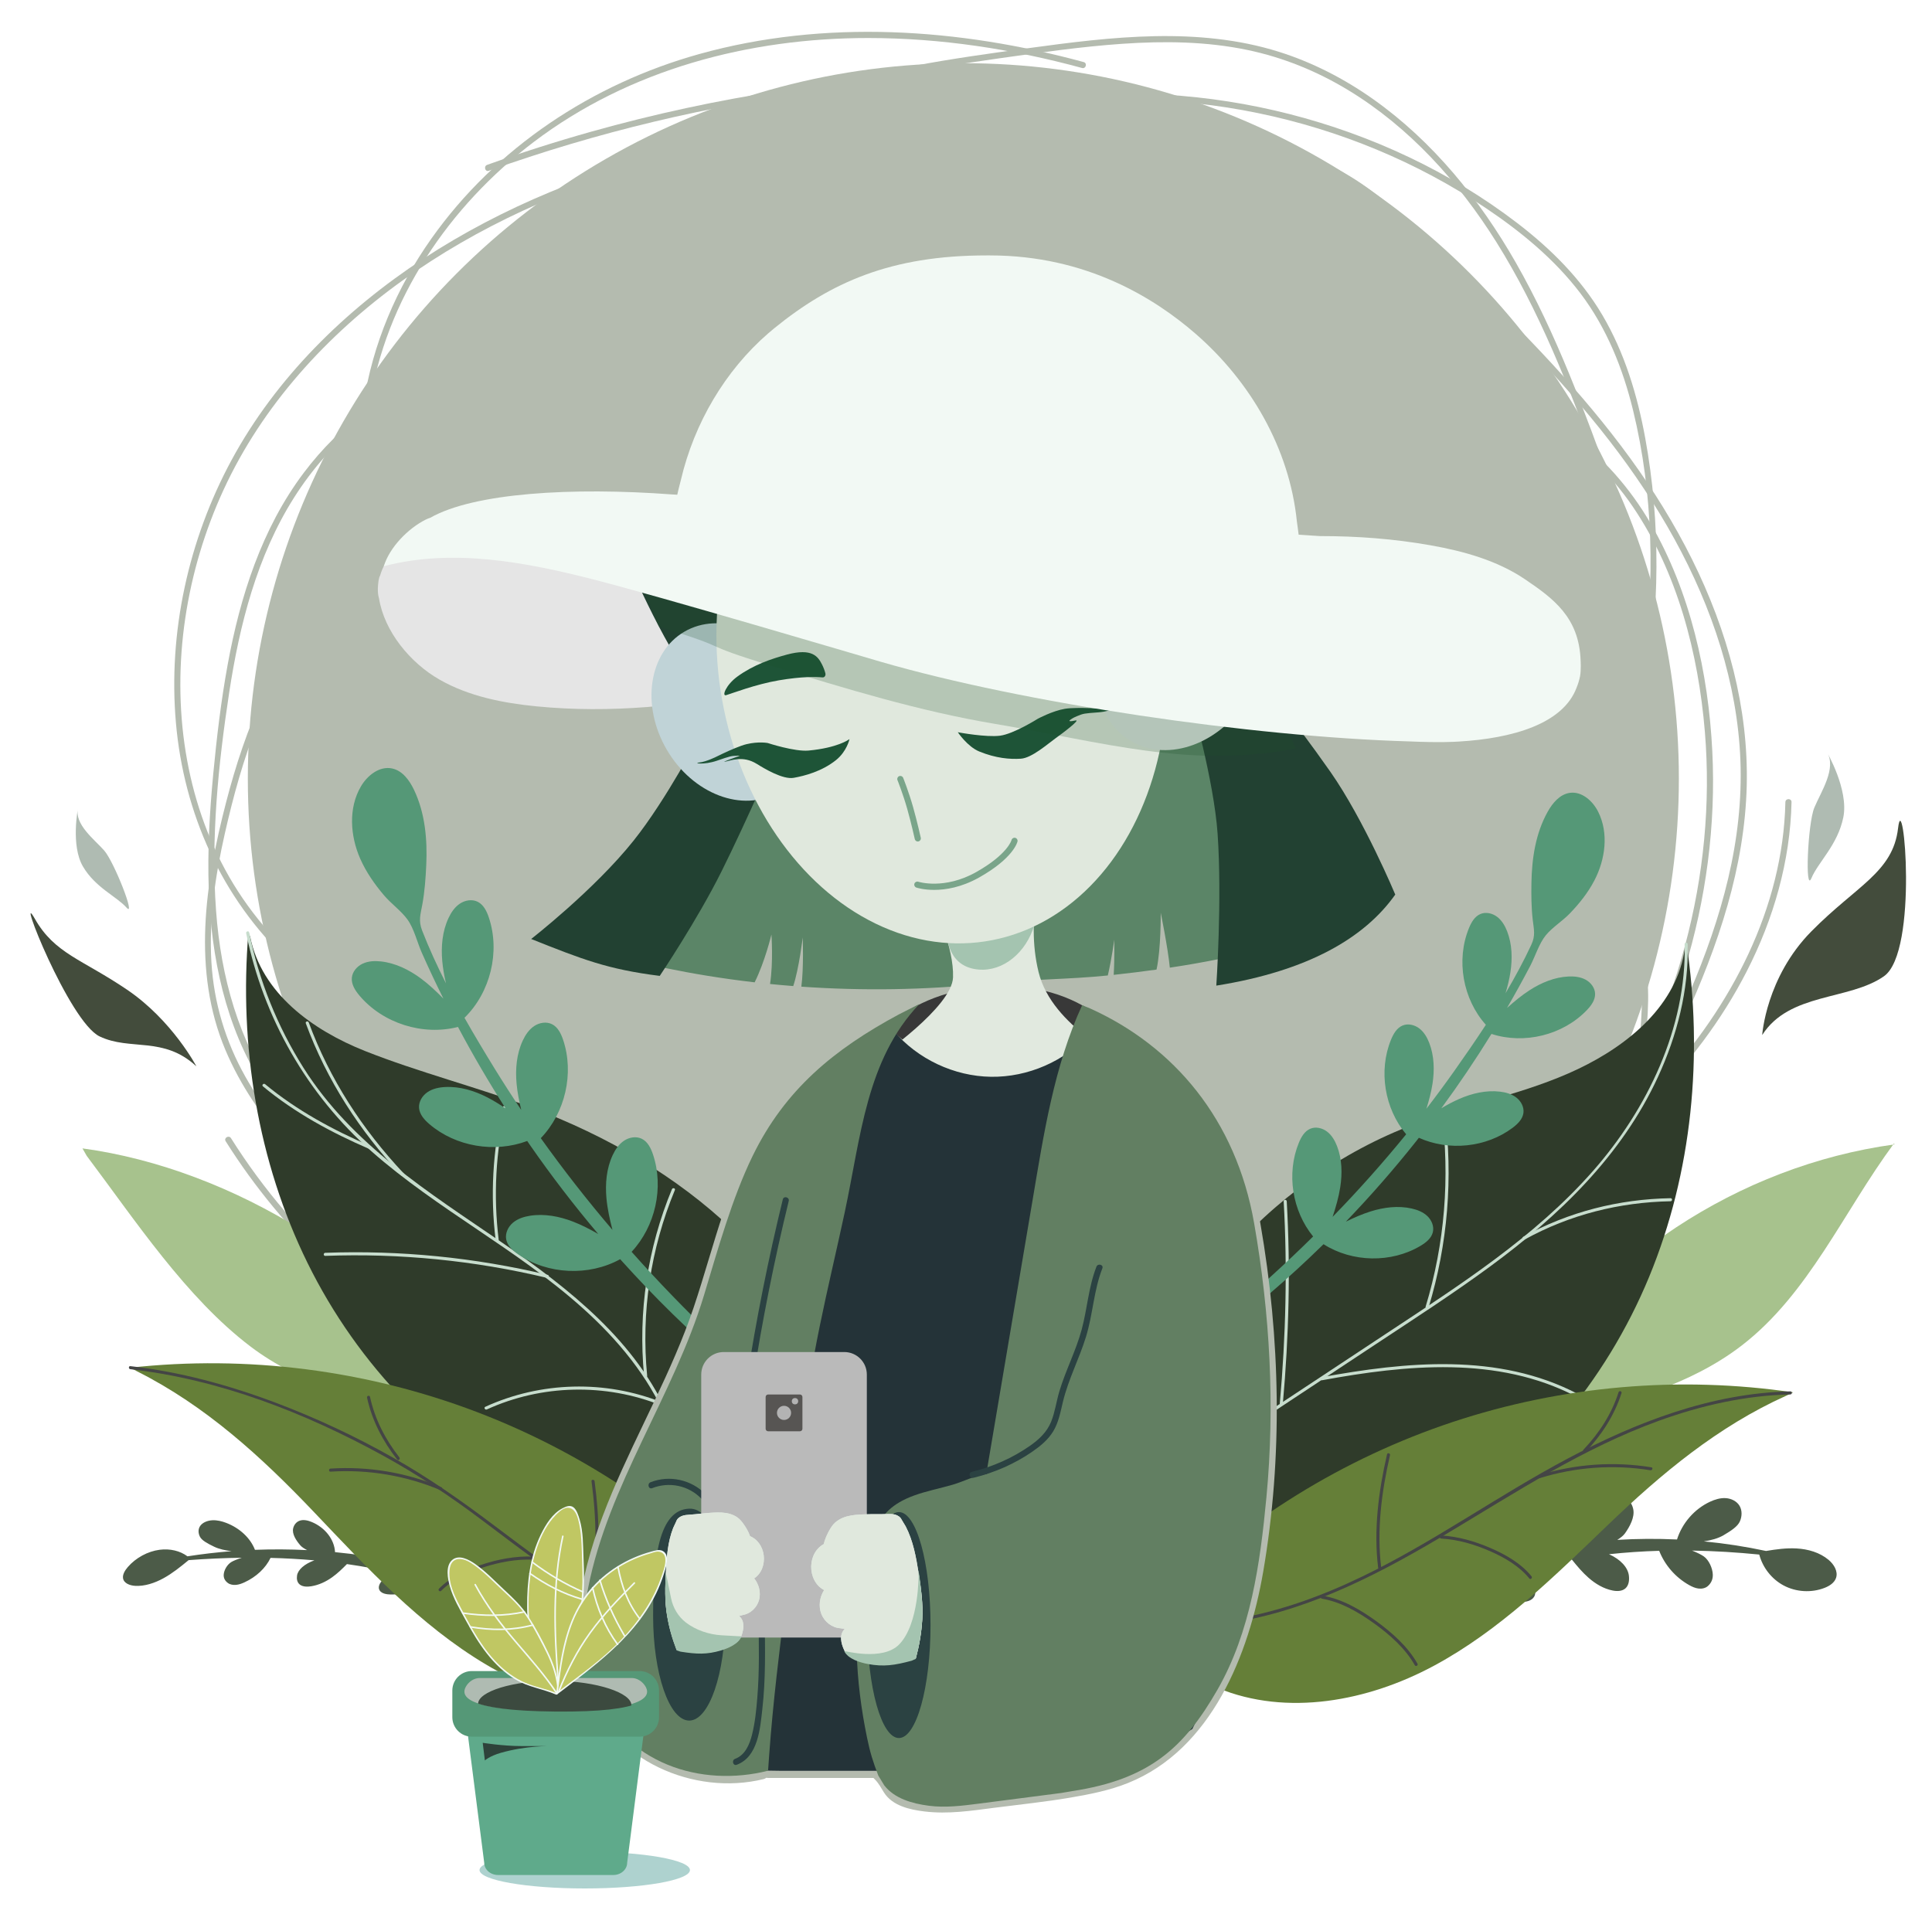 <?xml version="1.0" encoding="iso-8859-1"?>
<!-- Generator: Adobe Illustrator 22.1.0, SVG Export Plug-In . SVG Version: 6.00 Build 0)  -->
<svg version="1.1" id="Layer_1" xmlns="http://www.w3.org/2000/svg" xmlns:xlink="http://www.w3.org/1999/xlink" x="0px" y="0px"
	 viewBox="0 0 6377.26 6296.44" style="enable-background:new 0 0 6377.26 6296.44;" xml:space="preserve">
<g>
	<circle style="fill:#B4BBAF;" cx="3179.88" cy="2570.42" r="2361.84"/>
	<path style="fill:#B4BBAF;" d="M2265.18,488.22c-306.26,74.21-604.17,193.11-868.26,366.3c-257.38,168.79-485.87,392.7-633,665.09
		c-141.8,262.48-209.24,568.27-183.28,866c26,298.82,151,579.09,370.08,786.1c231.64,218.92,534.6,345.44,836.64,433.57
		c38.12,11.133,76.39,21.71,114.81,31.73c12.63,3.31,18-16.24,5.39-19.56c-301.69-79.23-606.8-187.92-854-383.64
		c-118.83-94.06-221.81-207.86-297.39-339.56c-72.6-126.53-119.64-266.62-143-410.43c-47.47-292,1.39-599.08,124.87-867
		c128.21-278.2,341.38-511.43,588.59-689.38c250.52-180.33,537-307.74,833.55-390.85c36.667-10.267,73.493-19.863,110.48-28.79
		c12.67-3.07,7.3-22.63-5.4-19.55L2265.18,488.22z"/>
	<path style="fill:#B4BBAF;" d="M1084.68,1980.07c-179.86,181.57-275.36,425.63-338.46,669c-69.28,267.17-112.78,555.69-1.84,818
		c98.08,231.92,285.66,415.64,478,571.85c200.969,163.023,422.347,299.131,658.53,404.88c235.87,105.66,485.22,181.13,740.43,222.24
		c29.9,4.807,59.863,9.14,89.89,13c12.9,1.69,12.78-18.6,0-20.28c-250-32.75-495.55-98.35-729-193.55
		c-234.851-95.796-456.454-221.302-659.39-373.45C1126.23,3944.321,931.9,3771,810,3554.621
		c-65.69-116.62-104.13-244.42-112.17-378.14c-8.59-142.83,12.88-285.67,44.3-424.67c54.93-243,134.57-492.73,294.63-688.44
		c19.62-24,40.45-46.94,62.26-69c9.19-9.28-5.14-23.63-14.34-14.34V1980.07z"/>
	<path style="fill:#B4BBAF;" d="M1098.15,3615.84c20.92,212.09,86.09,418.24,187.87,605.34c101.7,186.95,239.4,354.8,403.83,490
		c168.26,138.34,363.74,241,574,298.36c217.9,59.43,447.8,71.42,671.11,38.93s440.47-110.36,631.1-231.32
		c24.2-15.333,47.947-31.376,71.24-48.13c10.52-7.53,0.4-25.12-10.24-17.51c-180.83,129.36-388.78,217.46-606.51,261.6
		c-219.58,44.51-448.77,44.26-667.91-2.82c-211.25-45.397-410.43-135.204-584.32-263.46c-170-125.41-314.57-285.3-424.37-465.66
		c-108.71-178.59-183.64-377.8-215.46-584.63c-4.12-26.8-7.42-53.72-10.08-80.7c-1.27-12.87-21.56-13-20.28,0L1098.15,3615.84z"/>
	<path style="fill:#B4BBAF;" d="M1219.66,1338.19c52.64-349.79,263.32-658,542.17-869.48C2078,229,2472.77,125.48,2865.89,125.49
		c238.54,0,476,36.38,705.94,99c12.6,3.43,18-16.12,5.39-19.55C3166.07,93,2722.55,63,2308.61,178.28
		c-352.76,98.27-672.23,309.1-884.74,609.54c-114.57,162-194.18,348.41-223.76,545c-1.93,12.76,17.61,18.27,19.55,5.39
		L1219.66,1338.19z"/>
	<path style="fill:#B4BBAF;" d="M3335.9,364.69c269.44-50.58,548.24-46.67,816.64,8.71c268.15,55.33,525.82,161.46,753.15,314.36
		C5021.84,765.88,5132,856.55,5217,968.68c86.21,113.81,139.88,247.85,173.51,385.79c67,274.85,72.65,568.11,32.76,847.45
		c-39.71,278.13-127.4,549.55-260.22,797.23c-16.52,30.8-33.72,61.213-51.6,91.24c-6.68,11.24,10.84,21.46,17.5,10.23
		c146.8-247.24,248.17-520.72,299.36-803.62c50.71-280.21,53.59-570.46,2.34-850.84c-25.9-141.67-68.27-282.34-142-406.92
		c-70.86-119.77-170.6-218.75-280.5-302.92c-221.51-169.68-481.15-290.57-751.09-359.59c-267.88-68.49-548.75-86-822.8-48.48
		c-34.72,4.753-69.303,10.383-103.75,16.89C3317.699,347.54,3323.119,367.09,3335.9,364.69L3335.9,364.69z"/>
	<path style="fill:#B4BBAF;" d="M4706.4,1313.74c276.64-28.28,532.61,137,683.46,359.23c147.06,216.69,216.34,484.52,237.7,743.14
		c19.53,236.57-4.05,475.93-65.37,705.08c-61.829,231.104-161.318,450.439-294.47,649.19c-133.22,198.53-300.52,375-495.07,514.37
		c-23.86,17.093-48.11,33.62-72.75,49.58c-10.9,7.09-0.75,24.65,10.23,17.51c203.91-132.53,381-303.27,524.64-499.29
		c143.81-196.27,253.74-417.3,325.12-649.85c71.54-233.09,104.29-478.7,92.19-722.38c-12.86-258.83-72.69-526.29-203.54-752
		c-134.56-232.08-366.06-420.1-642.05-437.1c-33.368-1.99-66.842-1.25-100.09,2.21c-12.86,1.31-13,21.6,0,20.28L4706.4,1313.74z"/>
	<path style="fill:#B4BBAF;" d="M5893.31,2648c-7.59,350-179.85,676.56-413.71,929.48c-249.21,269.53-565.14,464.8-881.75,644.89
		c-186.44,106-377.82,207.7-586.6,262c-12.62,3.28-7.27,22.85,5.39,19.55c187.49-48.78,361.7-135.59,530.17-229.52
		c164.9-91.94,328.31-187.59,484.44-293.89c296.4-201.79,568.92-450.42,734.28-773.38c88.76-173.34,143.82-363.83,148.06-559.15
		c0.28-13.05-20-13.05-20.28,0L5893.31,2648z"/>
	<path style="fill:#B4BBAF;" d="M744.9,3767.63c192,304.94,463.16,558.17,779.35,730.84c343.93,187.8,737.62,273.89,1128.64,250.76
		c228.84-13.53,455.05-63.79,667.58-149.81c11.94-4.83,6.72-24.45-5.39-19.55c-375.07,151.8-793,191.65-1190.16,114.3
		c-360.18-70.14-697.77-238.92-973.24-480.92c-150.76-132.44-282.34-286-389.27-455.86C755.47,3746.39,737.92,3756.54,744.9,3767.63
		L744.9,3767.63z"/>
	<path style="fill:#B4BBAF;" d="M5328.69,3054.76c87.75,60.5,94.05,182,90.23,278.66c-4.489,110.663-19.622,220.637-45.19,328.4
		c-50.92,215.5-141.89,421.06-266.15,604.3c-126.25,186.17-287.53,348.81-474.87,473.59c-192,127.86-409.1,216.51-634.93,262.79
		c-226.86,46.5-463.15,50.05-690.81,6.82c-28-5.333-55.873-11.353-83.62-18.06c-12.68-3.05-18.1,16.5-5.39,19.55
		c230.3,55.4,470.46,63.12,704.26,26c234.66-37.29,462.58-120,665.3-244.16c195-119.43,364.28-277.73,499.34-462.06
		c135.289-184.79,235.031-393.129,294.14-614.39c29.287-109.77,47.933-222.105,55.68-335.45c6.61-97.8,11.06-213.27-49.48-296.81
		c-13.288-18.218-29.612-34.012-48.26-46.69c-10.77-7.42-20.92,10.14-10.23,17.51L5328.69,3054.76z"/>
	<path style="fill:#B4BBAF;" d="M1486.19,1230c-197,43.67-363.41,171.46-483.3,330.56C863.88,1745,792.43,1970,751.37,2194.88
		c-21.78,119.23-36.06,239.87-47.52,360.48c-12,126.35-19.3,253.43-14.75,380.37c8.07,225,55.08,452.45,177,644.63
		c102.7,161.81,254.9,298.44,440.95,354.09c23.434,6.956,47.238,12.602,71.3,16.91c12.76,2.31,18.23-17.23,5.39-19.56
		C1191.17,3897,1028,3774,915.4,3617.15C787.2,3438.68,729.15,3224,713.23,3006.87c-17.54-239.12,7.17-483.41,43.21-719.84
		c34.23-224.53,91.9-451.77,214.9-645.4c119.09-187.48,299.65-343.2,520.25-392.1c12.73-2.82,7.34-22.37-5.4-19.55L1486.19,1230z"/>
	<path style="fill:#B4BBAF;" d="M4150.36,531.41c120.62-21.94,235.94,26.22,334.19,93c105.06,71.41,194.95,163.16,286.28,250.74
		c191.25,183.39,380.13,371,542.51,581c158,204.31,290,431.48,366,679.38c37.17,121.39,60.53,247.15,65.49,374.12
		c5.12,131-10.12,261.94-40.11,389.44c-61.09,259.73-178.71,501.81-300.6,737.61c-15.12,29.253-30.313,58.463-45.58,87.63
		c-6,11.56,11.46,21.82,17.51,10.24c125.58-240.44,251.77-484.1,326.37-746.12c36.52-128.29,60-260.75,63.29-394.28
		c3.18-127.85-12.65-255.87-43.48-379.89c-63.27-254.54-187.78-490.8-341.52-702c-159.89-219.62-350.25-414.57-545.15-603
		c-93.86-90.75-186.23-185.35-289.73-265.27c-91.35-70.54-197.9-132.17-315.83-138.2c-28.53-1.46-56.92,0.93-85,6
		c-12.82,2.33-7.39,21.88,5.39,19.55L4150.36,531.41z"/>
	<path style="fill:#B4BBAF;" d="M2240.67,4371.31c-14.05,190.53,104.16,356.11,250.64,465.68
		c165.88,124.09,375.85,182.77,580.32,197.55c445.53,32.22,873.72-147.45,1222.7-413.39c194.59-148.28,368.4-321.7,530-504.91
		c8.61-9.76-5.68-24.15-14.34-14.34c-278.55,315.83-599.93,610.34-991.22,778.41c-200.17,86-417.61,136.11-635.83,137.56
		c-207.44,1.38-424.92-40.78-605-147.47c-175.34-103.89-332.93-283-317-499.09c1-13-19.33-13-20.28,0H2240.67z"/>
	<path style="fill:#B4BBAF;" d="M1767,770.05c372-234.88,793.46-413.14,1234.26-457.59c215-21.68,433.75-9.85,643.08,45.41
		c108.84,28.73,216.75,67.41,314.4,124c100.5,58.22,182.79,138.23,252.49,230.57c79.54,105.38,147.33,220.26,214.49,333.75
		c70.92,119.873,138.383,241.71,202.39,365.51c6,11.6,23.51,1.35,17.51-10.23c-59.293-114.553-121.534-227.503-186.72-338.85
		c-61.42-104.8-124-209.65-193.37-309.46C4202.21,662,4130.2,576.24,4040,510.52c-92-67-198.1-112.58-305.89-147.43
		c-422.45-136.59-880.11-87.36-1293.9,56.14c-240.07,83.26-468.8,197.77-683.49,333.31c-11,7-0.84,24.51,10.24,17.51L1767,770.05z"
		/>
	<path style="fill:#B4BBAF;" d="M2270.6,537.58c193.3-150.67,428.27-231.84,665.4-283.14c120-26,241.48-44.81,363.05-61.95
		c134.64-19,269.55-38.49,405.26-47.88c138.06-9.54,278.08-8,414,20.48c117.67,24.65,229.59,70.3,332.27,132.64
		c201.61,122.39,363.73,302.17,488.3,500.75c142.11,226.55,239.49,477,330.84,727.3c11.333,31.027,22.606,62.083,33.82,93.17
		c4.41,12.18,24,6.93,19.55-5.39c-92.12-254.57-185-511-319.72-746.82C4884.059,658,4729.559,466.58,4532.119,327
		c-95.22-67.25-200.12-121.31-311.46-156.25c-132-41.42-271.44-54.07-409.3-51.31c-140.46,2.81-280,20.92-419,39.87
		c-125.54,17.1-251.12,34.53-375.64,58.14c-240.84,45.66-482.84,115.63-688.38,253.43c-24.67,16.54-48.61,34.1-72,52.36
		c-10.28,8,4.16,22.27,14.34,14.34L2270.6,537.58z"/>
	<path style="fill:#B4BBAF;" d="M4063.07,4355.6c66.66,93.75,174.39,147.6,286.91,162.38c134.44,17.66,269.61-21.13,391.22-75.92
		c215.14-96.94,403.42-250.41,545.92-438.09c79.919-105.344,144.667-221.378,192.35-344.71c4.71-12.18-14.89-17.45-19.56-5.39
		c-81.11,209.62-214,397.73-382.44,546.35c-84.583,74.722-177.934,138.886-278,191.08c-114.93,59.84-241.69,108-372.7,110.53
		s-268.24-46.84-346.2-156.46C4073.07,4334.82,4055.48,4344.94,4063.07,4355.6z"/>
	<path style="fill:#B4BBAF;" d="M1788.2,4342c38.93,48.11,58.6,107.11,77.53,165.14c16.85,51.69,34.87,102.47,60.79,150.42
		c50.26,93,122.25,173.25,205.14,238.37c185.7,145.89,415.09,211.82,646.75,237.78c152.28,17.06,305.73,18.22,458.78,19.23
		c13,0.09,13.07-20.19,0-20.28c-262.27-1.73-531.47-3.27-782.87-87.58c-200.51-67.24-392.05-193.74-500.08-379.54
		c-31.27-53.78-51.75-111.17-71-170.06c-19.48-59.58-40.8-118.51-80.69-167.81c-8.21-10.15-22.48,4.27-14.34,14.33H1788.2z"/>
	<path style="fill:#B4BBAF;" d="M2985.09,327.63c26.47,2.38,37.88-32.08,25.17-51.86c-21.19-33-79.72-18.19-110.66-15.42
		c-105.62,9.467-210.89,22.16-315.81,38.08c-213.055,32.259-423.909,77.679-631.35,136c-116.04,32.593-230.853,69.2-344.44,109.82
		c-12.2,4.36-6.94,24,5.39,19.56C1970,436.51,2340.31,347.64,2716,300.4c53.44-6.72,106.97-12.607,160.59-17.66
		c24.83-2.34,49.76-5.16,74.66-6.45c10.95-0.56,23.64-1.3,33.72,3.86c8.68,4.43,17.73,28.79,0.09,27.2c-13-1.17-12.92,19.11,0,20.28
		L2985.09,327.63z"/>
</g>
<path style="fill:#434C3C;" d="M5816.77,3417c0,0,12.44-190.07,161.87-341.79s269.73-195.24,286.62-341s68.7,408.28-46.69,488.82
	S5906.75,3276.05,5816.77,3417L5816.77,3417z"/>
<path style="fill:#434C3C;" d="M648.28,3520.37c0,0-79.59-151.78-228.54-252.84s-239.09-118.88-304.61-234.19
	s112.53,339.78,213.69,388.23S539.82,3419.46,648.28,3520.37z"/>
<path style="fill:#AFBBB2;" d="M257.5,2668c0,0-24.61,123.07,16.41,192.8s110.76,98.46,143.58,135.38s-41-151.78-73.84-188.7
	S245.19,2721.34,257.5,2668L257.5,2668z"/>
<path style="fill:#AFBBB2;" d="M6030.14,2482.61c0,0,72.85,124.46,54.41,215.59s-83.43,148.44-105.25,200.85
	s-12.3-180.25,9.52-232.66S6063.49,2535.93,6030.14,2482.61L6030.14,2482.61z"/>
<path style="fill:#4C5B48;" d="M6036.18,5149.82c-29.27-24.7-68.1-35.82-106.34-37.9c-33.61-1.83-67.15,2.79-100.41,8.35
	c-67.766-14.509-136.313-25.09-205.3-31.69c23.75-3.56,46.77-9.52,65.33-20.44c26.48-15.58,46.52-29.3,53.69-45.66
	s7.92-36.25-1.32-51.54s-27.47-24-45.44-25.12s-35.77,4.4-52.08,12c-51.41,24-91.7,70.44-108.74,124.49
	c-65.683-3.08-131.484-2.64-197.12,1.32c10.57-6.57,19.85-13.7,25.53-21.74c15.66-22.2,32.56-52.9,27.15-79.53
	c-2.91-14.3-10.82-28.59-24.17-34.47c-14.64-6.45-31.76-1.33-46,6c-51.27,26.22-85.63,81.87-87.94,139.18
	c-78.194,9.24-155.714,23.496-232.08,42.68c19.9-17.78,46.46-46.53,50.2-95.43c1.2-15.7,4.85-34.14-7.3-44.18
	c-12.72-10.51-32-4.56-46.19,3.9c-54,32.26-86.29,96.81-81.87,159.28c-78.656,23.858-155.558,53.155-230.15,87.68l-8.82,78.49
	c67.8-37.907,138.482-70.411,211.39-97.21c33.32,38.2,83.71,61.55,134.53,60.52c15.47-0.31,32.92-4,41-17.18
	c9.45-15.48,1-35.9-10.84-49.6c-12.797-14.62-29.187-25.65-47.55-32c60.147-17.139,121.159-31.082,182.78-41.77
	c17.33,21.42,35,42.67,55.75,60.78c22.75,19.87,49.6,36,79.24,41.81c14.62,2.89,31.39,2.67,42.44-7.33
	c11.25-10.18,13-27.27,11.11-42.33c-3.25-26-26.77-53-65.58-70.16c55.06-5.96,110.273-9.724,165.64-11.29
	c18.995,47.769,53.746,87.611,98.49,112.92c9.7,5.44,20,10.22,31.05,11.64s23-0.92,31.28-8.29c11.49-10.18,16.83-23.24,16.12-38.57
	c-0.94-20.67-12.78-47.12-29.59-59.18c-7.44-5.35-23.13-13.16-38.77-19.25c74,1.21,148,5.79,221.77,13.1
	c11.25,42.77,40.69,80.55,79.62,101.61c41.32,22.35,92.55,25.46,136.26,8.27c16-6.28,32-16.45,37.57-32.68
	C6067.831,5187.709,6053.581,5164.509,6036.18,5149.82L6036.18,5149.82z"/>
<path style="fill:#4C5B48;" d="M1592,5290.24l-7.71-56.1c-65.742-24.844-132.9-45.764-201.12-62.65
	c3.87-44.65-24.35-90.78-71.54-113.84c-12.39-6-29.24-10.3-40.36-2.78c-10.62,7.17-7.43,20.34-6.38,31.57
	c3.27,34.94,26.48,55.49,43.87,68.2c-67.035-13.758-134.754-23.942-202.87-30.51c-2-41-32-80.73-76.78-99.47
	c-12.45-5.2-27.41-8.86-40.2-4.25c-11.66,4.2-18.58,14.42-21.12,24.63c-4.73,19,10,41,23.73,56.84c5,5.75,13.07,10.85,22.3,15.54
	c-57.35-2.83-114.87-3.14-172.25-0.94c-14.89-38.63-50.1-71.83-95-89c-14.26-5.44-29.81-9.37-45.51-8.58s-31.58,6.93-39.71,17.95
	s-7.35,25.15-1.14,36.85s23.78,21.5,46.92,32.63c16.22,7.81,36.34,12.07,57.09,14.61c-48.78,3.82-97.267,9.487-145.46,17
	c-24.08-18.06-57.65-26.13-92-21.62c-39.14,5.14-78.53,26.52-104.77,56.88c-9.57,11.09-17.8,24.61-15.89,37
	c2.54,16.49,21.8,24.17,40.25,25.23c31,1.78,64.14-9.09,93.45-25.2s55.47-37.27,81.22-58.4l1.68-1.33
	c58.36-4.38,116.84-7.013,175.44-7.9c-13.67,4.36-27.38,9.94-33.88,13.76c-14.69,8.62-25,27.53-25.86,42.3
	c-0.61,10.95,4.05,20.29,14.09,27.56c7.27,5.27,17.69,6.93,27.33,5.92s18.66-4.43,27.14-8.32c38.81-17.81,69.75-46.83,86.06-80.7
	c48.353,1.18,96.603,3.87,144.75,8.07c-33.92,12.25-54.47,31.53-57.31,50.15c-1.63,10.76-0.12,23,9.71,30.25
	c9.66,7.14,24.31,7.3,37.09,5.24c25.9-4.18,49.36-15.68,69.24-29.89c18.1-12.92,33.54-28.09,48.66-43.38
	c53.88,7.68,107.3,17.57,159.84,29.86c-16,4.53-30.54,12.37-41.61,22.81c-10.39,9.79-17.73,24.39-9.48,35.44
	c7,9.45,22.3,12.07,35.82,12.29c44.38,0.74,88.4-15.94,117.51-43.22C1470.341,5239.662,1532.072,5262.883,1592,5290.24L1592,5290.24
	z"/>
<path style="fill:#A7C28D;" d="M6252,3774.63c-166.39,224.92-281,496.26-502.57,667.12c-170.46,131.47-385.32,188.06-593.83,241.62
	l-159.11-76.13c267.21-445,742.71-758.65,1256.93-829.18L6252,3774.63z"/>
<path style="fill:#2F3B2A;" d="M5566.71,3113.11c55.54,370.21,19.7,756.58-123.3,1102.55s-395.62,649.24-721.09,834.22
	c-162.8,92.54-346.33,169.95-532.6,150.63s-428.36-115.61-489-292.78l-7.07-42.79c100.31-517.46,484.12-970.66,978-1154.8
	c176.86-65.95,365.69-99.51,536.19-180.5s328.45-213.4,353.94-400.42L5566.71,3113.11z"/>
<path style="fill:#A7C28D;" d="M286.19,3815.76c160.1,212.89,327.83,468.06,541,629.79c164,124.45,370.74,178,571.35,228.71
	l153.09-72.06C1294.53,4181,766.94,3858,272.18,3791.23L286.19,3815.76z"/>
<path style="fill:#2F3B2A;" d="M820,3077.87c-31.12,373.07,30,756.25,195.4,1092.09s437.37,621.88,774.27,785.1
	c168.53,81.65,356.75,146.85,541.34,115.35s419.85-143.48,468.74-324.25L2804,4703c-134.05-509.76-545-857.72-1051.67-1047.57
	c-176.75-66.23-371.43-115.85-546.88-185.47S863.68,3278.57,826,3093.63L820,3077.87z"/>
<path style="fill:#C7DDCD;" d="M812.61,3080.92c56.46,278.24,200.75,532.39,413.76,720.09c217.67,191.8,480.7,323.47,696.75,517.32
	c115.69,103.79,216.94,225.09,278.12,369.14c2.54,6,11.28,0.83,8.75-5.11c-107.48-253.09-331.21-428.27-551.83-579.53
	c-242.23-166.08-496.05-323.66-656.31-577.52c-86.345-136.958-147.148-288.433-179.46-447.08
	C821.09,3071.84,811.32,3074.54,812.61,3080.92L812.61,3080.92z"/>
<path style="fill:#C7DDCD;" d="M2217.93,3926c-80.641,194.622-112.2,406.083-91.9,615.77c0.63,6.43,10.78,6.5,10.14,0
	c-20.232-208.774,11.201-419.319,91.53-613.08C2230.2,3922.69,2220.4,3920.05,2217.93,3926z"/>
<path style="fill:#C7DDCD;" d="M1660,3655.14c-33.787,143.47-41.912,291.788-24,438.09c0.78,6.39,10.93,6.47,10.13,0
	c-17.89-145.387-9.91-292.793,23.57-435.4c1.49-6.35-8.28-9-9.77-2.69L1660,3655.14z"/>
<path style="fill:#C7DDCD;" d="M1073.57,4146.07c246.038-9.117,492.172,15.287,731.63,72.54c6.34,1.51,9-8.26,2.69-9.78
	c-240.335-57.488-487.373-82.013-734.32-72.9C1067.07,4136.17,1067.03,4146.31,1073.57,4146.07L1073.57,4146.07z"/>
<path style="fill:#C7DDCD;" d="M1607.11,4653c180.63-82.55,391.43-87.12,575.7-13.31c6.06,2.43,8.69-7.38,2.69-9.78
	c-186.89-74.86-400.48-69.31-583.51,14.34C1596.06,4646.96,1601.21,4655.7,1607.11,4653z"/>
<path style="fill:#C7DDCD;" d="M1009.37,3378.19c69.06,187.93,178.24,355.93,315,501.61c4.47,4.77,11.63-2.41,7.16-7.17
	c-135.53-144.37-244-310.87-312.39-497.14c-2.23-6.07-12-3.44-9.78,2.7L1009.37,3378.19z"/>
<path style="fill:#C7DDCD;" d="M867.93,3586.45c105.15,87.14,225.88,152.64,350.88,206.56c5.93,2.56,11.1-6.18,5.12-8.76
	c-124.14-53.54-244.39-118.42-348.83-205c-5-4.14-12.2,3-7.17,7.17L867.93,3586.45z"/>
<path style="fill:#657F38;" d="M453.16,4527.58c225.61,113.65,408.65,280.76,583.49,464.49s349.63,373.17,566.79,502.59
	s487.69,192.37,724.23,103.89c100.54-37.6,195.56-106.71,235.87-207.29l-37.61-79.83c-262.1-288.25-591.72-513.09-954-650.75
	S815.16,4472.74,430.3,4515.17L453.16,4527.58z"/>
<path style="fill:#C7DDCD;" d="M4364.14,4556.59c277.26-50.75,578.57-81.35,838.09,53.58c5.78,3,10.91-5.74,5.12-8.76
	c-262.14-136.28-565.74-105.88-845.9-54.6C4355.04,4547.99,4357.75,4557.76,4364.14,4556.59z"/>
<path style="fill:#C7DDCD;" d="M5560.75,3117c6.68,275.44-123.42,545-302.32,748.56c-192.07,218.5-440.1,376.87-680.77,535.92
	c-151.107,99.874-302.223,199.743-453.35,299.61c-5.42,3.58-0.35,12.37,5.12,8.76l413-273c126-83.29,253.09-165.37,374.91-254.8
	c228.14-167.48,434.92-365.8,555.13-626.17c63.36-137.24,102-287.08,98.37-438.9c-0.16-6.51-10.3-6.54-10.14,0L5560.75,3117z"/>
<path style="fill:#C7DDCD;" d="M5033.26,4091.77c148.29-81.76,312-122.88,481-126c6.52-0.12,6.54-10.26,0-10.14
	c-170.77,3.16-336.33,44.79-486.13,127.38c-5.71,3.15-0.61,11.91,5.12,8.76H5033.26z"/>
<path style="fill:#C7DDCD;" d="M4758.62,3670.8c27.85,216,10.45,434.5-52.85,643c-1.9,6.25,7.89,8.93,9.78,2.69
	c63.53-209.29,81.17-428.82,53.21-645.7c-0.82-6.38-11-6.46-10.14,0L4758.62,3670.8z"/>
<path style="fill:#C7DDCD;" d="M4237.22,3965.91c12.7,222.55,7,446.16-12.85,668.11c-0.59,6.5,9.56,6.46,10.14,0
	c19.88-222,25.55-445.56,12.84-668.11C4246.98,3959.43,4236.84,3959.39,4237.22,3965.91L4237.22,3965.91z"/>
<path style="fill:#657F38;" d="M5895.92,4607.77c-225.23,101.38-410.82,256.06-589,427.11s-356.56,347.62-574.12,464.57
	s-484.86,167.65-713.1,73.23c-97-40.13-187.43-110.51-223.07-209.26l39.86-75.77c267.61-268.81,598.93-473.78,958.93-593.25
	s748.13-153.25,1123.37-97.77L5895.92,4607.77z"/>
<path style="fill:#559877;" d="M2420.13,4474.13c-22.22-20.567-44.253-41.33-66.1-62.29c-44.84-43-88.877-86.817-132.11-131.45
	c-46.713-48.247-92.397-97.487-137.05-147.72c78.28-84.13,107.24-212.22,70.55-321.45c-6.91-20.59-17.35-42-36.8-51.66
	c-18.44-9.15-41.49-5.18-58.63,6.23s-29.06,29.21-37.74,47.87c-20.38,43.82-24.82,93.7-20.48,141.83
	c3.2,35.46,11,70.26,19.88,104.78c-83.193-97.46-162.047-198.394-236.56-302.8c80.6-84,110.82-214,73.66-324.69
	c-6.92-20.59-17.35-42-36.81-51.66c-18.44-9.15-41.49-5.18-58.62,6.23s-29.07,29.21-37.75,47.87
	c-20.38,43.82-24.82,93.7-20.47,141.83c2.65,29.44,8.46,58.43,15.45,87.19c-30.147-44.893-59.42-90.363-87.82-136.41
	c-33.67-54.77-67.34-110.75-99.54-167.78c85.56-83.72,118.44-217.77,80.27-331.4c-6.91-20.59-17.35-42-36.81-51.67
	c-18.44-9.14-41.48-5.17-58.62,6.23s-29.06,29.21-37.74,47.88c-20.39,43.81-24.82,93.7-20.48,141.82
	c2.23,24.71,6.68,49.1,12.19,73.3c-29-57.13-55.66-115.16-78.57-174c-12.91-33.16-5.45-53.14,0.66-86.59
	c7.7-42.17,10.86-86.19,12.85-129c3.92-84.53-3.48-171.39-40.22-248.76c-15.06-31.73-38.3-63.77-72.68-70.95
	c-41.29-8.63-81.24,22.73-102.61,59.1c-41.94,71.38-35.74,163.38-2.32,239.12c19.46,44.08,47.25,83.85,78.31,120.48
	c23.38,27.57,56.88,51.38,77.61,80.06c21.63,29.92,32.35,76,47.39,109.93c22.6,50.96,46.337,101.39,71.21,151.29
	c-23.31-23.79-47.47-46.71-74.2-66.51c-38.83-28.77-83.73-50.95-131.75-56.36c-20.45-2.3-41.87-1.39-60.53,7.3
	s-34,26.31-35.83,46.81c-1.89,21.64,11,41.7,24.94,58.33c77.3,91.92,209.23,133.61,325.42,103.82
	c48.78,91.813,101.22,181.547,157.32,269.2c-19.309-13.516-39.471-25.772-60.36-36.69c-43-22.06-90.9-36.65-139.16-34.18
	c-20.55,1-41.54,5.43-58.53,17s-29.32,31.49-27.75,52c1.65,21.65,17.6,39.36,34.1,53.49c87.08,74.6,215.86,95.9,322.9,55.66
	c3.34,4.84,6.6,9.74,10,14.57c70.14,101.013,144.987,198.533,224.54,292.56c-27-15.47-54.48-29.84-83.43-41
	c-45.09-17.4-94.27-26.84-142-19.29c-20.33,3.22-40.73,9.8-56.4,23.14s-25.82,34.41-22.1,54.66c3.93,21.36,21.66,37.28,39.56,49.58
	c97.54,67.08,233.25,73,336.79,16c1.74,2,3.45,3.94,5.2,5.88c54.3,60.327,110.473,118.9,168.52,175.72
	c29.013,28.38,58.47,56.293,88.37,83.74c25.68,23.56,56.2,62.13,87.33,77.69l89.54,34
	C2463.89,4525.721,2437.67,4490.381,2420.13,4474.13L2420.13,4474.13z"/>
<path style="fill:#559877;" d="M5234.12,3234.36c-17.16-9.38-37.41-11.56-56.94-10.62c-45.86,2.19-89.78,20.48-128.35,45.38
	c-26.55,17.14-50.86,37.39-74.41,58.52c26.567-45.807,52.15-92.167,76.75-139.08c16.34-31.24,29.31-74.28,51.65-101.33
	c21.41-25.91,54.63-46.45,78.47-71.15c31.69-32.83,60.47-68.84,81.61-109.44c36.31-69.76,47.81-156.61,12.41-226.84
	c-18-35.79-54-68-93.66-62.3c-33,4.71-57,33.66-73.24,62.82c-39.56,71.11-51.89,153-53.33,233.38c-0.73,40.68-0.43,82.6,4.29,123.06
	c3.75,32.08,9.61,51.48-4.67,82.13c-25.3,54.34-54.13,107.73-85.11,160.12c6.7-22.61,12.41-45.45,16-68.74
	c7.06-45.37,5.9-92.93-10.74-135.71c-7.09-18.23-17.31-35.84-32.86-47.7s-37.16-17-55.2-9.48c-19,8-30.24,27.63-38,46.72
	c-43.13,105.4-20.15,234.49,55.84,319.1c-34,52.1-69.35,103.11-104.61,153c-29.68,41.96-60.213,83.293-91.6,124
	c8.39-26.83,15.66-54,20-81.71c7.06-45.36,5.9-92.93-10.74-135.71c-7.09-18.23-17.31-35.84-32.86-47.7s-37.16-17-55.2-9.48
	c-19,8-30.24,27.63-38.05,46.72c-42,102.63-21.29,227.72,50,312.33c-76.853,94.38-157.78,185.25-242.78,272.61
	c10.57-32.18,20.05-64.7,25.25-98.12c7.06-45.37,5.9-92.93-10.75-135.71c-7.09-18.23-17.31-35.84-32.86-47.7s-37.15-17-55.19-9.49
	c-19,8-30.24,27.64-38,46.73c-41.46,101.31-21.83,224.52,47.24,309.06c-45.406,44.853-91.74,88.747-139,131.68
	c-43.7,39.673-88.126,78.523-133.28,116.55c-22,18.533-44.157,36.867-66.47,55c-17.62,14.33-44.65,46.23-66.17,52.87l87-26.81
	c30.46-12.85,61.76-47.54,87.54-68.31c30-24.187,59.633-48.854,88.9-74c58.467-50.267,115.3-102.363,170.5-156.29
	c1.78-1.73,3.52-3.51,5.3-5.25c94.68,60.3,223.7,63,320.27,5.37c17.72-10.58,35.5-24.59,40.53-44.6c4.77-19-3.56-39.56-17.6-53.16
	s-33-21.09-52.06-25.39c-44.79-10.08-92-4.13-135.8,9.61c-28.14,8.83-55.11,20.77-81.6,33.79c80.974-84.2,157.86-172.1,230.66-263.7
	c3.48-4.37,6.87-8.82,10.33-13.21c99,44.7,222.41,32.37,309.53-33c16.5-12.39,32.71-28.2,35.6-48.63c2.73-19.36-7.73-39-23.13-51
	s-35-17.48-54.46-19.73c-45.6-5.29-91.91,5.61-134,23.9c-20.468,9.074-40.329,19.459-59.46,31.09
	c58.46-79.58,113.65-161.423,165.57-245.53c108.34,35.34,236,3.88,314.86-78.55c14.26-14.9,27.68-33.14,27.21-53.76
	C5264.779,3261.381,5251.27,3243.741,5234.12,3234.36L5234.12,3234.36z"/>
<g>
	<path style="fill:#444545;" d="M4087.21,5353.24c250.89-43.9,478.33-164.3,694.62-293.81c225.13-134.79,444.86-278.59,693-368.69
		c139.67-50.7,285.89-84,434.84-87.24c6.52-0.14,6.54-10.28,0-10.14c-260.27,5.59-508.5,101.57-735.79,222.34
		c-229.67,122-441.61,274.9-676.09,388.35c-131.38,63.56-269.18,114.2-413.29,139.42c-6.42,1.12-3.7,10.89,2.69,9.77
		L4087.21,5353.24z"/>
	<path style="fill:#444545;" d="M4363.58,5277.82c62.18,10.49,120.14,44.35,170.77,80.57c52,37.21,103.9,82.73,135.73,139
		c3.21,5.68,12,0.58,8.75-5.11c-31.8-56.24-82.87-101.52-134.5-139.15c-52.4-38.2-113.21-74.17-178.06-85.11
		c-6.38-1.07-9.12,8.7-2.69,9.78V5277.82z"/>
	<path style="fill:#444545;" d="M4757.28,5079.3c55.94,3.21,111.45,19.6,162.5,42.21c47.51,21,95.25,48.71,128.36,89.6
		c4.11,5.07,11.24-2.14,7.17-7.17c-34.85-43-85.81-72-136-93.61c-51.2-22.07-106.22-38-162.07-41.17c-6.52-0.38-6.5,9.76,0,10.14
		L4757.28,5079.3z"/>
	<path style="fill:#444545;" d="M5082.33,4879.9c118.267-36.839,243.461-45.77,365.76-26.09c6.38,1,9.13-8.74,2.69-9.78
		c-124.067-20.111-251.107-11.18-371.14,26.09C5073.419,4872.05,5076.07,4881.85,5082.33,4879.9L5082.33,4879.9z"/>
	<path style="fill:#444545;" d="M5342.67,4596.2c-23,72.1-64,134.91-115.82,189.59c-4.49,4.73,2.67,11.91,7.17,7.16
		c53-55.9,94.92-120.34,118.42-194.05C5354.44,4592.67,5344.64,4590,5342.67,4596.2z"/>
	<path style="fill:#444545;" d="M4578.41,4801.21c-28.05,121.76-44.69,250.08-29.33,374.78c0.78,6.39,10.93,6.47,10.14,0
		c-15.26-123.88,1.1-251.14,29-372.08c1.46-6.35-8.31-9.06-9.78-2.7L4578.41,4801.21z"/>
	<path style="fill:#444545;" d="M2401.92,5476.05c-292.35-80.6-538.76-264.94-777.28-444.81c-105.17-79.3-211.89-154-326.75-218.81
		c-124.913-70.646-255.093-131.543-389.38-182.15c-154.13-57.9-314.35-101.69-478.21-120.18c-6.48-0.73-6.42,9.42,0,10.14
		c292.87,33,577.11,144,834.07,285.14c114.71,63,222.79,134.83,327.21,213.55c118.47,89.31,236.7,179.34,361.88,259.18
		c138.75,88.5,286.58,163.83,445.76,207.71C2405.52,5487.56,2408.22,5477.82,2401.92,5476.05L2401.92,5476.05z"/>
	<path style="fill:#444545;" d="M2130,5374.09c-65.16,4.65-128.46,33.87-184.11,66.45c-56,32.75-112.05,73.67-149.61,127.35
		c-3.75,5.36,5,10.43,8.76,5.12c36.54-52.24,91.57-91.87,146-123.71c54-31.64,115.64-60.55,179-65.07c6.47-0.46,6.52-10.61,0-10.14
		L2130,5374.09z"/>
	<path style="fill:#444545;" d="M1758.47,5138.76c-57.34-2.21-115.48,9-169.71,27.09c-50.52,16.82-102,40.43-139.73,78.91
		c-4.57,4.66,2.59,11.83,7.17,7.17c37.88-38.58,90.16-61.86,140.91-78.15c51.83-16.64,106.78-27,161.36-24.88
		C1764.99,5149.15,1764.98,5139.01,1758.47,5138.76L1758.47,5138.76z"/>
	<path style="fill:#444545;" d="M1456.65,4909.67c-115.503-48.441-240.659-69.46-365.65-61.41c-6.48,0.42-6.53,10.56,0,10.14
		c124.093-7.991,248.348,12.906,363,61.05c6,2.52,8.63-7.29,2.69-9.78H1456.65z"/>
	<path style="fill:#444545;" d="M1211.61,4614.21c16.38,75.7,52.09,143.6,99.54,204.39c4,5.13,11.14-2.09,7.17-7.17
		c-46.37-59.4-80.93-126-96.93-199.91C1220.01,4605.15,1210.23,4607.84,1211.61,4614.21z"/>
	<path style="fill:#444545;" d="M1952.57,4890.05c16.15,123,20.49,251.38-6.53,373.16c-1.41,6.35,8.36,9.07,9.78,2.69
		c27.23-122.73,23.17-251.89,6.89-375.85C1961.87,4883.68,1951.71,4883.59,1952.57,4890.05z"/>
</g>
<path style="fill:#E5E5E5;" d="M3236.33,1912.83l-1186-189.42c-139.6-22.3-280.68-39.4-421.75-30.24
	c-178,11.55-339.15,85.14-374.19,207.78c0,0-4.25,3-6.59,31.57s3.09,42,3.09,42c17.5,110.24,103.26,214,200.21,269.27
	s209.34,77.27,320.42,88.17c487.33,47.8,969.84-101,1439.11-240.89S3236.33,1912.83,3236.33,1912.83L3236.33,1912.83z"/>
<path style="fill:#5B8567;" d="M3678,3101.92c0,0,1.55,60.79-1.85,116.4c49.18-5.333,96.313-11.147,141.4-17.44
	c15.17-69.07,13.81-187.86,13.81-187.86s23.63,114.85,30.08,181.52c457.13-68.31,669.93-193.59,669.93-193.59
	s-87-289.49-227.13-471.7s-273.32-339.9-273.32-339.9l-1713.53,283.83c0,0-77.09,199.73-234.78,350.41s-290.83,255.8-290.83,255.8
	S2058.1,3193.15,2491,3243c34.18-68.68,55.4-157.86,55.4-157.86s6.61,91.82-4.6,163.34c25.033,2.507,50.573,4.783,76.62,6.83
	c19-57.34,31.3-160.77,31.3-160.77s3.67,102-4.6,162.74c202.528,14.204,405.901,10.996,607.88-9.59
	c151-15.37,278-14.28,403.75-27.35C3669.71,3165.41,3678,3101.92,3678,3101.92z"/>
<path style="fill:#224132;" d="M3930.75,2310.38c0,0,76,264.66,88.35,441.67c15.18,218.42-4.25,501.81-4.25,501.81
	c303.36-48.33,490.24-158.12,590.69-300.62c0,0-102.52-245.51-213.88-404.92c-115.94-166-300.11-399.52-300.11-399.52
	L3930.75,2310.38z"/>
<path style="fill:#224132;" d="M2308,2430.49c0,0-107.58,208.11-216.94,345.13c-129.71,162.5-337.78,324.25-337.78,324.25
	c168.82,67.21,251.72,100.12,424.45,121.87c0,0,123.56-183.7,203.81-344.72c83.55-167.66,191.81-417,191.81-417L2308,2430.49z"/>
<path style="fill:#383838;" d="M2953.66,3366.43c-77,57.56,275.17,185.62,275.17,185.62l294.34-107.65l90.31-98.37
	c0,0-107.44-90.66-299-90.66S3013.2,3321.94,2953.66,3366.43z"/>
<path style="fill:#224132;" d="M3156,965.27c0,0-74.76-11.68-151.85-11.68s-126.14,21-200.9,63.07
	c-74.76,42.07-283.8,348.07-370.25,404.13s-356.25,441.52-356.25,441.52s130.82,308.35,238.28,422.82s165.86,154.18,165.86,154.18
	l1350.23-151.84c0,0,172.87-158.85,221.93-345.74c24.26-92.42-122-663.34-289.67-780.24c-232.47-162.07-359.75-207.9-485.9-207.9
	C3228.44,953.59,3156,965.27,3156,965.27L3156,965.27z"/>
<path style="fill:#E1E9DF;" d="M3084.78,2991.78c0,0,64.56,136.66,61.06,234.78s-243.27,262.8-243.27,262.8
	s132.34,147.17,357,154.18s413.89-122.64,434.91-136.66s-220.75-112.13-266.3-297.84s21-357.42,21-357.42L3084.78,2991.78z"/>
<path style="fill:#A4C4B0;" d="M3408.39,3071.06c-32.73,86.66-111.17,143-192.57,127.83s-102-97-86-182.79
	s81.47-131.73,164.17-127.83C3450,2895.62,3418.79,3043.5,3408.39,3071.06L3408.39,3071.06z"/>
<ellipse transform="matrix(0.863 -0.506 0.506 0.863 -857.601 1542.284)" style="fill:#C0D3D7;" cx="2412.414" cy="2351.024" rx="246.6" ry="306.94"/>
<ellipse transform="matrix(0.989 -0.151 0.151 0.989 -291.476 493.125)" style="fill:#E0E8DD;" cx="3106.864" cy="2169.111" rx="738.19" ry="949"/>
<ellipse transform="matrix(0.506 -0.863 0.863 0.506 58.557 4432.235)" style="fill:#DFE7E1;" cx="3896.49" cy="2165.025" rx="326.33" ry="262.18"/>
<path style="fill:#1E5437;" d="M3165.56,2418.09c0,0,89.75,16.55,135.3,10.71s125-56.07,125-56.07s47.89-25.69,88.77-32.7
	s145.92,1.31,107.45-1.17c-0.68,0,37.85,2.34,59.57-4.67c21.1-6.81-9.34,14-56.06,17.52s-49.06,3.5-71.25,12.85
	s-24.53,15.18-24.53,15.18s0,3.5,19.86-1.17s-42,42-66.51,59.51s-77.16,64.3-113.37,66.64s-82.19-1.32-137.27-23.75
	c-39.2-16-71-63.76-71-63.76L3165.56,2418.09z"/>
<path style="fill:#1E5437;" d="M2801.53,2441.65c0,0-37.18,27.25-132.64,36.18c-45.73,4.27-134.7-24.88-134.7-24.88
	s-29.76-5.88-70.09,3.8s-133.58,58.74-99.22,41.29c0.61-0.31-33.86,17.07-56.58,19.2c-22.07,2.06,14.11,9.19,58.43-6
	s46.46-16.12,70.54-16.28s5.87-0.35,5.87-0.35s-61.51,21.8-51.39,20.24c20.16-3.1,59.34-22.13,106.3,7
	c25.6,15.91,86.13,52.32,121.86,46s93.16-21.26,139.57-58.45c36-28.87,44.58-69.36,44.58-69.36L2801.53,2441.65z"/>
<path style="fill:#1E4D54;" d="M3124.2,2197.2c0.143,6.333,5.393,11.351,11.726,11.208c1.158-0.026,2.306-0.228,3.404-0.598
	c22.21-7.58,73.62-21.91,164.25-30.75s239.84-4.68,258.53-4.68s-34.27-28-109-45.16s-146.34-25.22-207.11-24.3
	c-100.45,1.56-112.45,35.2-118.68,63.24C3124.998,2176.338,3123.95,2186.764,3124.2,2197.2L3124.2,2197.2z"/>
<path style="fill:#1E5437;" d="M2724.41,2222.55c2,7.5-2.78,14.46-9.53,13.8c-20.41-2-66.79-3.5-144,9.62s-158.51,44.57-173.92,49
	s-0.56-34,36.79-61.27c53.65-39.14,113.65-59.13,164.05-72.72c83.27-22.45,102.51,7,115.43,32.45
	C2717.986,2202.709,2721.734,2212.472,2724.41,2222.55L2724.41,2222.55z"/>
<path style="fill:#7AA58A;" d="M3029.48,2778.06c-4.768-0.013-8.886-3.341-9.9-8c-0.11-0.49-11-50.14-24.77-99.09
	c-13.71-48.75-32.17-95.08-32.36-95.54c-2.061-5.207,0.49-11.099,5.697-13.16c5.181-2.05,11.045,0.464,13.133,5.63
	c0.19,0.47,19,47.8,33,97.58c13.94,49.55,25,99.75,25.06,100.25c1.188,5.484-2.296,10.893-7.78,12.08
	c-0.7,0.151-1.414,0.229-2.13,0.23L3029.48,2778.06z"/>
<path style="fill:#7AA58A;" d="M3083.54,2937.83c-35,0-57-7.06-58.82-7.67c-5.316-1.767-8.192-7.509-6.425-12.825
	s7.509-8.192,12.825-6.425c1,0.34,86.34,27.15,191.18-31.91c103.79-58.47,116.46-105.14,116.57-105.61
	c1.328-5.403,6.748-8.739,12.17-7.49c5.407,1.223,8.809,6.587,7.61,12c-0.48,2.22-13.17,55-126.4,118.79
	C3173.65,2929.68,3121.1,2937.83,3083.54,2937.83z"/>
<path style="fill:#E1E8E3;" d="M2925.26,4979c-60.89-13.53-131.15-26.8-185.38,13.43c-41.59,30.85-55.88,92.85-18,132.57v-14.34
	c-34.2,40.65-71,86.7-66.91,143.17c2,27.69,16.59,44.26,29.34,67.37c15.82,28.67-4,61.47-2.56,92c2.13,45.6,30.3,89.32,72.64,107.44
	c44.06,18.87,94.92,9.07,130.77-21.85c9.89-8.54-4.5-22.83-14.34-14.34c-34.05,29.37-86.19,34.79-124,9.11
	c-18.94-12.86-32.87-32.6-39.94-54.25c-7.67-23.52-3.71-45,0.83-68.65c3.54-18.34,5.34-36.87-3-54.24
	c-9.69-20.23-25.27-34.42-28.73-57.65c-7.78-52.25,29-96.56,60.25-133.77c3.59-4.27,4.05-10.09,0-14.34
	c-36-37.74-8.16-92.36,32.45-112c47.61-23.08,102.08-11,151.2-0.06c12.71,2.83,18.14-16.72,5.39-19.56L2925.26,4979z"/>
<path style="fill:#B4BBAF;" d="M3598.7,3329.34c276.4,125,481.23,366.76,541.07,709c52.25,298.83,69.11,602,40.62,904
	c-20.71,219.62-52.09,444.94-161.88,636.28s-224.75,295.84-479.37,334.38l-36.1,6.19l-271.2,35.11
	c-55,7.13-110.83,14.26-165.86,7.08c0,0-105-6.33-130.71-54.22s-46.53-57.85-46.53-57.85h-353.49"/>
<path style="fill:#B4BBAF;" d="M3588.47,3346.85c121.8,55.5,231.53,134.38,319.41,235.67c92,106.05,156.24,233.89,192.19,369.29
	c22.54,84.91,34.57,172.94,45.65,260c12.22,96,20.523,192.423,24.91,289.27c8.27,187.82-0.59,375.49-23.36,562.05
	c-20.69,169.61-55.89,342-139.29,492.89c-58.33,105.54-131.85,204.79-239.12,264.3c-117.34,65.09-254.84,77.21-385.47,94.12
	L3239.82,5933c-47.14,6.1-94.66,12.76-142.32,10.75c-41.69-1.76-91.45-6-127.13-29.16c-31.19-20.21-40.07-81.35-82.87-85.55
	c-26.43-2.59-54.43,0-81,0h-271.25c-26.1,0-26.14,40.56,0,40.56h333.34c4.71,0,9.59,0.37,14.29,0c2.92-0.23,11.15,1,0.78-1.35
	c-11.42-2.6-2.89-1.37-1.83,0.65c-1.14-2.17,4.61,4.15,6.22,5.76c12.61,12.57,20.32,27.86,29.71,42.74
	c27.85,44.16,84.94,56.87,133.5,62.79c78.22,9.55,154.86-2.27,232.43-12.31c83.39-10.8,167.43-19.3,250.31-33.51
	c64.65-11.09,128.42-23.57,189.55-48.14c275.8-110.86,399.22-425,446.09-697.28c65.27-379.15,56.59-769.78-9-1148.15
	c-25.08-144.8-77.21-284.83-161.25-406c-78.68-113.43-182.27-208.07-301.65-277.31c-28.83-16.72-58.53-31.85-88.85-45.67
	c-23.58-10.74-44.21,24.2-20.47,35L3588.47,3346.85z"/>
<path style="fill:#243338;" d="M2117.54,5471.78c-3.1,107.16,81.78,290.26,180.53,332s209.3,42.32,316.51,42.29l998.53-0.33
	c108.84,0,229.58-81.15,322.57-137.7l18.1-37.38c164.69-428.27,224.9-875.79,211.85-1334.45c-5.56-195.28-28.93-394.8-115.88-569.74
	s-247.36-322.77-440.59-351.55l-12.38-2.34c-81.66,90.78-203.51,144-325.6,142.24s-242.35-58.51-321.35-151.61l-8.27,2.74
	c-176.71,55-319.07,192.15-414.49,350.72s-148.92,338.42-195.26,517.59c-100.874,390.084-172.259,787.205-213.55,1188
	L2117.54,5471.78z"/>
<path style="fill:#627F62;" d="M3257.64,4866.46c-37.9,3.34-75.49,24.1-112.9,35c-41.87,12.25-86.95,20.87-128.1,35.92
	c-144.45,52.85-129.53,149-153.79,227.27c-54.62,176.25-38.24,390-1.16,570.74c10.36,50.51,19.85,80.63,37.37,126.18l19.86,32.71
	c34.26,43.66,92,59.88,147.06,67.07s110.82,0,165.86-7.08L3503,5919.2l36.1-6.19c254.62-38.55,369.59-143.06,479.37-334.39
	s141.17-416.66,161.88-636.28c28.49-302,11.63-605.18-40.62-904c-59.84-342.23-264.67-584-541.07-709l-26.63-10.9
	c-92.8,201.15-127,426.5-163.88,644.92c-50.727,300.04-101.453,600.073-152.18,900.1"/>
<path style="fill:#B4BBAF;" d="M2957,3331.3c-169.92,91.64-325.71,208.27-432.14,371.91c-120.94,185.95-165.47,405.94-235.2,613.23
	c-71.16,211.55-183.4,405.89-269.42,611.26c-43.2,103.14-80.06,209.59-100.41,319.79c-20.4,110.49-24,228.83,16.45,335.45
	c86.32,227.69,352.93,347,584.12,290.47c25.34-6.2,14.61-45.32-10.78-39.11c-200.26,49-432.77-46.49-523.15-236.18
	c-47.36-99.4-48.25-215.67-30.6-322.37c17.36-104.91,50.68-206.8,90.31-305.24c79.76-198.1,186.48-384.24,261.59-584.35
	c75.29-200.62,112.92-415.46,217.47-604.73c103-186.4,267.46-315.47,452.23-415.11c23-12.39,2.52-47.42-20.47-35V3331.3z"/>
<path style="fill:#627F62;" d="M2967.19,3348.81C2752.77,3464,2591.11,3597.22,2484.41,3816
	c-68.12,139.7-115.41,310.65-160.41,459.42c-100.78,333.19-315.79,625.38-382.67,967c-23.13,118.1-25.89,244.53,22.47,354.73
	c45.39,103.42,134.51,185.45,239,228.42s223,47.82,332.49,20.16l3.67-51.87c24.84-345.15,85.78-690.82,110.62-1036
	c18.26-253.68,84.89-504,138.75-755.64c53.54-250.1,71.16-503.48,246.49-687.72L2967.19,3348.81z"/>
<ellipse style="fill:#2B4242;" cx="2967.19" cy="5364.82" rx="104.34" ry="372.99"/>
<path style="fill:#2B4242;" d="M2394.08,5334.45c0,190.94-53.34,345.73-119.13,345.73s-119.14-154.79-119.14-345.73
	s18.75-350,119.14-353.85C2356.71,4977.49,2394.08,5143.5,2394.08,5334.45z"/>
<path style="fill:#2B4242;" d="M3213.12,4878.7c69.39-16.94,135.8-45.81,194.64-86.45c26.23-18.12,51.56-38.83,68.39-66.35
	c18.19-29.75,24.38-64.57,32.4-98c17.87-74.39,53.93-142.37,76.31-215.26c22.75-74.08,25.49-152.93,53.9-225.44
	c4.76-12.15-14.84-17.42-19.56-5.39c-26.18,66.82-30.19,138.87-48.75,207.7c-19,70.34-53.34,135.26-74,205
	c-9.64,32.58-14,67-26.66,98.67c-13.74,34.29-39.85,58.81-69.59,79.63c-58.18,40.71-123.56,69.45-192.46,86.26
	c-12.67,3.1-7.31,22.66,5.39,19.56L3213.12,4878.7z"/>
<path style="fill:#2B4242;" d="M2583.94,3959.6c-47.84,196.073-87.327,393.906-118.46,593.5c-2,12.77,17.54,18.27,19.55,5.39
	c31.1-199.42,70.59-397.253,118.47-593.5C2606.59,3952.31,2587.04,3946.9,2583.94,3959.6L2583.94,3959.6z"/>
<path style="fill:#2B4242;" d="M2329.08,4932.93c-46.62-48-119.33-64.23-181.71-39.57c-12,4.74-6.77,24.36,5.39,19.55
	c56-22.13,119.92-9,162,34.36c9.11,9.38,23.44-5,14.34-14.34H2329.08z"/>
<path style="fill:#2B4242;" d="M2503.56,5342.8c1.66,87,3.32,174.19-3.73,261c-3.33,41-7.43,82.93-17.48,122.91
	c-8.07,32.1-22.59,67.51-56,79.86c-12.14,4.49-6.89,24.1,5.39,19.55c70.73-26.16,77.36-120,84.59-183.63
	c11.3-99.47,9.39-199.79,7.48-299.7c-0.25-13-20.53-13.08-20.28,0L2503.56,5342.8z"/>
<path style="fill:#1E4D54;" d="M2716.72,1897.35c127,131,331.72,205.57,331.72,205.57l133.93-3.12c0,0-98.11-95-135.49-146.39
	S2962.13,1793,2962.13,1793s62.3,121.48,165.09,196.23s200.08,107.08,200.08,107.08l285.81-21.42
	c2.4-56.23-15.23-146.45-49.83-221.15c-14-30.15,91.52,98.09,149.5,218c50.89,105.26,54.45,202.52,54.45,202.52
	s158.29-152.68,139.13-416.66c-9.88-136.26-42.9-389.89-305.71-581.67c-230.49-168.2-511.26-146.26-629.17-112.13
	c-177.54,51.42-360.42,170.2-399.48,315.4S2637.42,1815.59,2716.72,1897.35L2716.72,1897.35z"/>
<path style="opacity:0.22;fill:#1F512C;enable-background:new    ;" d="M2174.89,2068.82c262.52,80.58,110.72,49.3,373.24,129.89
	c242.82,74.53,486.49,149.27,737,191.22c346.59,58,647.72,150.21,992.2,80.69l-126.15-280.33l-2027.69-247.62L2174.89,2068.82z"/>
<path style="fill:#F2F9F4;" d="M5217.39,2180.69c-4.83-142.76-90.41-205.08-182.78-267.75s-202.71-93.28-312.61-112.76
	c-121.06-21.46-242.79-30.47-364.78-30.4l-2136.6-137.35c-335.05-25-656.25-4.88-800.31,76.81c-5.089,1.654-10.058,3.658-14.87,6
	c-58.28,29.1-119.72,91.78-138.5,154.15l3.53-1.08c224.83-57.93,463.24-13,688.15,44.58s874.37,250.24,948.06,271.65
	c473.32,137.46,1223.32,247.9,1744.88,263.07c102.45,4.48,149.17,1.37,163.4,0.53c178-10.45,344.73-58.58,389.18-178.13
	c4.995-12.116,8.803-24.688,11.37-37.54C5219.401,2212.23,5217.391,2180.69,5217.39,2180.69L5217.39,2180.69z"/>
<path style="fill:#F2F9F4;" d="M4280.85,1721.83c-24.38-241.83-154.29-463.93-335.4-620.83C3812,985.35,3587.06,843.24,3268,843.24
	h-12.22c-315.68,0-514.3,89.53-699.78,240.23c-6.76,5.487-13.427,11.087-20,16.8c-142.22,123.22-244.4,296.22-288.47,484.2
	c-39.15,151.56-67.75,288.34,202.63,305.74C2772.67,1911,3646.91,2061.26,4013,2086.44
	C4343.22,2109.15,4296.83,1837.65,4280.85,1721.83z"/>
<path style="fill:#BABABA;" d="M2389.08,4463.49h397.79c41.101,0,74.42,33.319,74.42,74.42v793.75
	c0,41.101-33.319,74.42-74.42,74.42h-397.79c-41.101,0-74.42-33.319-74.42-74.42v-793.75
	C2314.66,4496.809,2347.979,4463.49,2389.08,4463.49z"/>
<path style="fill:#575553;" d="M2535.59,4603.65h104.77c4.612,0,8.35,3.738,8.35,8.35v104.77c0,4.612-3.739,8.35-8.35,8.35h-104.77
	c-4.612,0-8.35-3.738-8.35-8.35V4612C2527.24,4607.388,2530.979,4603.65,2535.59,4603.65z"/>
<circle style="fill:#B3B3B3;" cx="2587.98" cy="4664.39" r="23.36"/>
<circle style="fill:#B3B3B3;" cx="2624.18" cy="4625.85" r="10.51"/>
<path style="fill:#DDE8E3;" d="M2989.64,5039.37c24.59,47.53,34.24,101.18,42.58,154c8,50.6,15.07,101.77,12,152.91
	c-2.76,46.06-9.44,83.22-21.14,127.86l-13.42,6c-56.47,15.25-92.27,20.67-145.11,10.88c-26.13-4.84-65.39-16.95-77.49-42.29
	c-11.46-24-17.42-51.94,1.06-71l-14.32-2.39c-27.49-1.62-52.48-21.34-62.56-47s-5.8-55.87,9.08-79
	c-28.44-14.52-43.3-46.67-42.64-78.6s16.81-62.05,45.83-75.38l-5.24,8.24c2-19.89,17-50.16,28.72-66.35
	c11.61-16,30-26.06,49.13-31.24s39.07-6,58.85-6.74c28.9-1.11,41.77,0.2,70.68-0.92c9.58-0.37,19.34-0.72,28.61,1.74
	s18.15,8.24,22,17"/>
<path style="fill:#DDE8E3;" d="M2222.1,5044.24c-17.94,46-21.6,96.09-24.12,145.37c-2.42,47.17-4,94.77,3.81,141.36
	c7,42,16.72,75.4,31.77,115.2l12.89,4.18c53.25,8.51,86.61,10,134.11-4.08c23.49-7,58.31-21.88,67-46.29
	c8.19-23.1,10.95-49.31-7.85-65l12.89-3.58c25-4.15,46.06-24.65,52.82-49.12s-0.1-51.79-16-71.6c24.67-16.06,35.18-47,31.48-76.19
	s-21.43-55.27-49.33-64.68l5.61,7.05c-3.76-18.05-20.45-44.35-32.77-58.05s-30.06-21-48.07-23.89s-36.41-1.69-54.61-0.48
	c-26.62,1.78-38.29,4.23-64.9,6c-8.83,0.59-17.81,1.21-26.07,4.38s-15.84,9.3-18.53,17.73"/>
<path style="fill:#E0E8DD;" d="M2976.27,5017.09c-3.86-8.78-12.74-14.55-22-17s-19-2.11-28.61-1.74
	c-28.91,1.12-41.78-0.19-70.68,0.92c-19.78,0.77-39.75,1.56-58.85,6.74s-37.52,15.22-49.13,31.24
	c-11.72,16.19-26.73,46.46-28.72,66.35l5.24-8.24c-29,13.33-45.17,43.45-45.83,75.38s14.2,64.08,42.64,78.6
	c-14.88,23.17-19.15,53.41-9.08,79s35.07,45.34,62.56,47l14.32,2.39c-18.48,19.1-12.52,47.05-1.06,71
	c12.1,25.34,51.36,37.45,77.49,42.29c52.84,9.79,88.64,4.37,145.11-10.88l13.42-6c11.7-44.64,18.38-81.8,21.14-127.86
	c3.07-51.14-4-102.31-12-152.91c-8.34-52.86-18-106.51-42.58-154"/>
<path style="fill:#E0E8DD;" d="M2222.1,5044.24c-17.94,46-21.6,96.09-24.12,145.37c-2.42,47.17-4,94.77,3.81,141.36
	c7,42,16.72,75.4,31.77,115.2l12.89,4.18c53.25,8.51,86.61,10,134.11-4.08c23.49-7,58.31-21.88,67-46.29
	c8.19-23.1,10.95-49.31-7.85-65l12.89-3.58c25-4.15,46.06-24.65,52.82-49.12s-0.1-51.79-16-71.6c24.67-16.06,35.18-47,31.48-76.19
	s-21.43-55.27-49.33-64.68l5.61,7.05c-3.76-18.05-20.45-44.35-32.77-58.05s-30.06-21-48.07-23.89s-36.41-1.69-54.61-0.48
	c-26.62,1.78-38.29,4.23-64.9,6c-8.83,0.59-17.81,1.21-26.07,4.38s-15.84,9.3-18.53,17.73"/>
<path style="fill:#A4C4B0;" d="M3032.06,5195.71c-4.71-51,16.9,89.68,12,152.91c-3.56,46-9.44,83.22-21.14,127.87l-13.42,6
	c-56.47,15.25-92.27,20.67-145.11,10.88c-26.14-4.84-65.39-16.95-77.49-42.29c-1.19-2.47,125.92,34.25,181.07-22.22
	C3034.83,5360.38,3032.15,5196.67,3032.06,5195.71L3032.06,5195.71z"/>
<path style="fill:#A4C4B0;" d="M2197.82,5191.91c-2.42,47.18-4,94.78,3.81,141.37c7,42,16.72,75.39,31.77,115.19l12.88,4.18
	c53.26,8.51,86.61,10,134.11-4.08c23.5-7,58.32-21.88,67-46.28l-65.84-3.69c-40.4-2.26-84.34-16.7-117.3-42
	c-25.63-19.63-42.64-48.45-49.1-80.09L2197.82,5191.91z"/>
<ellipse style="fill:#AED2CF;" cx="1930.17" cy="6173.67" rx="347.24" ry="60.74"/>
<path style="fill:#5FAA8B;" d="M2024.36,6190h-380.21c-25.33,0-45.86-18.22-45.86-40.7l-63.69-498.19c0-22.48,20.53-40.7,45.86-40.7
	h507.59c25.32,0,45.85,18.22,45.85,40.7l-63.69,498.19C2070.21,6171.75,2049.68,6190,2024.36,6190L2024.36,6190z"/>
<path style="fill:#559877;" d="M1557.43,5516.71h553.64c35.545,0,64.36,28.815,64.36,64.36v87.89c0,35.545-28.815,64.36-64.36,64.36
	h-553.64c-35.545,0-64.36-28.815-64.36-64.36v-87.89C1493.07,5545.525,1521.885,5516.71,1557.43,5516.71z"/>
<path style="fill:#AFBBB2;" d="M1834.62,5647.73c-298.42,0-315.13-48.38-296.42-80.3c9.26-15.81,26.65-27.76,45-27.76h502.46
	c17.34,0,33.84,11,43.46,25.45C2150.22,5596.821,2140.7,5647.73,1834.62,5647.73L1834.62,5647.73z"/>
<g>
	<defs>
		<path id="SVGID_1_" d="M1833.78,5650.43c-298.41-2.61-314.69-51.14-295.71-82.89c9.4-15.73,26.89-27.53,45.21-27.37l502.44,4.4
			c17.34,0.15,33.75,11.32,43.24,25.83C2149.81,5602.29,2139.85,5653.11,1833.78,5650.43L1833.78,5650.43z"/>
	</defs>
	<clipPath id="SVGID_2_">
		<use xlink:href="#SVGID_1_"  style="overflow:visible;"/>
	</clipPath>
	<g style="clip-path:url(#SVGID_2_);">
		<path style="fill:#3C4A3F;" d="M2084.05,5629.24c-0.35,40.14-505.67,21.26-505.83-4.43c-0.26-40.15,113.91-77.1,253.6-75.88
			S2084.4,5589.09,2084.05,5629.24z"/>
	</g>
</g>
<path style="fill:#C0C763;" d="M1812.58,5565.89c-55.6-78.16-70.77-178.28-70-274.19c0.72-90.49,15.36-184,64.79-259.8
	c16.2-24.82,37.56-48.45,66.05-56.62c4.46-1.28,9.36-2.13,13.63-0.32c3.9,1.65,6.6,5.24,8.89,8.8
	c20.54,31.86,23.16,71.66,25.17,109.52c4.55,85.55,9,172.28-8.73,256.1c-6.33,29.89-15.43,59.12-24.52,88.3
	c-13.7,44-27.397,87.97-41.09,131.91"/>
<path style="fill:#F2F9F4;" d="M1814.77,5564.61c-44.82-64.5-63.41-141.59-68.28-219.11c-4.7-74.81-0.26-152.65,22.29-224.5
	c12-38.2,29.54-77.1,55.57-108c10.59-12.56,31.88-35.57,49.74-35.32c26.8,0.38,34.11,35.19,38.29,55.94
	c8.23,40.85,7.84,84.37,9.3,125.89c1.51,42.8,1.6,85.75-2.54,128.41c-9.35,96.25-46.23,189.17-74.82,281
	c-1,3.12,3.92,4.46,4.89,1.35c28.35-91,64.71-183.08,74.6-278.45c5.09-49.12,4.42-98.61,2.33-147.88
	c-1.79-42.07-0.67-87.06-12.9-127.76c-3.68-12.25-9.53-31.58-19.87-39.73c-11.27-8.87-24.13-3.47-35.8,2.46
	c-34,17.29-56.15,53.84-72.36,86.95c-36.13,73.78-45.84,158-45.17,239.25c0.75,91.65,17.15,185.5,70.35,262.06
	C1812.24,5569.831,1816.64,5567.301,1814.77,5564.61L1814.77,5564.61z"/>
<path style="fill:#C0C763;" d="M1841.65,5568.36c-5.75-64.66-39.52-123.69-70.71-180.62c-13.75-25.1-27.58-50.32-45.21-72.85
	c-17-21.76-37.35-40.69-57.58-59.52l-52.24-48.62c-19.89-18.51-40-37.18-63.42-50.95c-18.08-10.61-42.89-17.45-58.6-3.58
	c-9.51,8.4-12.46,22-13,34.66c-2,45.95,20.2,89.07,41.86,129.65c27.63,51.78,55.65,103.87,93,149.16s85.06,83.85,141.25,100.83
	c28.39,8.57,52.8,13.5,79.83,25.71"/>
<path style="fill:#F2F9F4;" d="M1844.19,5568.36c-4.24-40.28-17.78-78-35.31-114.32c-19.22-39.8-40.41-80-64.46-117.1
	c-22-34-50.82-61.34-80.28-88.76c-31.12-29-61.24-60.87-96.15-85.35c-20-14-53.44-32.35-75.89-12.4s-14.25,62-7.25,86.77
	c11.28,40,33.31,76.74,53.1,112.95c20.62,37.71,42.49,74.91,69.1,108.75s58.16,64.25,95.34,86.18
	c41.59,24.54,89.32,30.35,133.13,49.34c3,1.29,5.55-3.08,2.56-4.38c-30.06-13-62.16-18.84-92.79-30.09
	c-35.33-13-67-34.51-94.29-60.2c-54.84-51.57-91.09-118.78-126.07-184.5c-18.91-35.52-38.86-73-41.37-113.95
	c-1.34-22,2.42-52.19,30.32-54.28c19.89-1.48,38.92,11,54.33,22.14c32.27,23.24,60.4,52.88,89.44,79.9
	c27.34,25.45,55.09,50.61,76.43,81.53c23.07,33.41,41.92,70.41,60.6,106.41c21.47,41.46,39.52,84.54,44.44,131.34
	c0.34,3.22,5.41,3.25,5.07,0L1844.19,5568.36z"/>
<path style="fill:#C0C763;" d="M1838.77,5587.36c12.83-105.29,27.12-214.65,85.82-303.88c53.39-81.13,141.27-138.7,237.24-161.65
	c7.31-1.75,15.17-3.28,22.19-0.66c16.56,6.19,16.66,28.87,12.7,45.74c-21.1,89.82-72.82,170.61-135.91,239.19
	s-148.08,128-222.36,184.87"/>
<path style="fill:#F2F9F4;" d="M1841.31,5587.36c9.74-79.78,19.89-161.15,50.64-236.07c29.93-73.287,82.355-135.18,149.72-176.76
	c31.953-19.762,66.464-35.051,102.57-45.44c8-2.31,20.55-7.48,28.79-6.69c17.67,1.67,23.66,13.88,23.24,29.87
	c-0.52,19.8-8.79,40.7-15.39,59.17c-26.87,75.29-74.06,142.74-128.88,200.35c-64.12,67.38-141.23,120.74-214.83,177
	c-2.56,2,0,6.36,2.56,4.38c141.83-108.39,295.26-217.65,351.39-396.34c6.25-19.89,22.43-63.17-3.76-76.79
	c-11.82-6.16-26.49-0.76-38.41,2.47c-19.46,5.294-38.51,11.996-57,20.05c-74.54,32.38-139.58,86.73-180.48,157.36
	c-50.42,87.09-63.24,189.27-75.23,287.45c-0.4,3.23,4.68,3.2,5.07,0L1841.31,5587.36z"/>
<path style="fill:#F2F9F4;" d="M1566.3,5232.56c36.42,67.3,82.07,128,131.58,186.1c48,56.42,97.67,111.43,138.38,173.59
	c1.78,2.72,6.17,0.18,4.38-2.56c-38.67-59-85.28-111.76-131.13-165.2c-52.14-60.8-100.62-123.87-138.83-194.49
	C1569.12,5227.129,1564.74,5229.689,1566.3,5232.56L1566.3,5232.56z"/>
<path style="fill:#F2F9F4;" d="M1855.31,5070.92c-34.09,157.16-28.22,318.33-15.45,477.6c0.26,3.23,5.33,3.26,5.07,0
	c-12.73-158.8-18.73-319.54,15.27-476.25C1860.89,5069.09,1856,5067.73,1855.31,5070.92z"/>
<path style="fill:#F2F9F4;" d="M2092.31,5224.06c-52.17,52-103.43,105.42-146.68,165.25s-76.44,125.22-103.6,193.57
	c-1.21,3,3.69,4.35,4.88,1.35c27-67.95,60.18-133,103.09-192.36s94-112.5,145.89-164.23
	C2098.21,5225.34,2094.62,5221.75,2092.31,5224.06z"/>
<path style="fill:#F2F9F4;" d="M1755,5158.9c52.48,39.5,108,72.77,168.36,98.85c3,1.29,5.54-3.08,2.55-4.37
	c-60.33-26.09-115.87-59.36-168.35-98.86C1754.95,5152.52,1752.43,5156.96,1755,5158.9z"/>
<path style="fill:#F2F9F4;" d="M1747.78,5196.56c54,38,109.77,67.28,173.38,85.54c3.14,0.9,4.48-4,1.35-4.89
	c-63.25-18.16-118.54-47.27-172.17-85c-2.67-1.88-5.21,2.52-2.56,4.38L1747.78,5196.56z"/>
<path style="fill:#F2F9F4;" d="M1526.7,5327.66c69.58,10,136,10.68,204.94-3.87c3.19-0.67,1.84-5.56-1.34-4.89
	c-68.23,14.39-133.5,13.74-202.26,3.87C1524.85,5322.31,1523.47,5327.2,1526.7,5327.66z"/>
<path style="fill:#F2F9F4;" d="M1551.94,5373.33c70.78,11.82,137.77,12.23,207.5-6c3.15-0.82,1.82-5.72-1.35-4.89
	c-69,18-134.75,17.69-204.8,6C1550.1,5367.91,1548.73,5372.79,1551.94,5373.33z"/>
<path style="fill:#F2F9F4;" d="M2037.42,5173.44c11.68,62.87,32.7,121,72.21,171.84c2,2.57,5.57-1,3.59-3.59
	c-38.85-50-59.44-107.84-70.91-169.59C2041.71,5168.89,2036.83,5170.25,2037.42,5173.44L2037.42,5173.44z"/>
<path style="fill:#F2F9F4;" d="M1977.76,5217.32c19.25,64.93,46.83,125.85,81.32,184.07c1.66,2.81,6,0.26,4.37-2.56
	c-34.24-57.81-61.68-118.38-80.8-182.85C1981.73,5212.859,1976.83,5214.189,1977.76,5217.32L1977.76,5217.32z"/>
<path style="fill:#F2F9F4;" d="M1953.67,5242.34c15.48,68.76,41,130.66,82.72,187.77c1.9,2.61,6.3,0.08,4.38-2.56
	c-41.44-56.78-66.82-118.18-82.21-186.56C1957.85,5237.81,1952.96,5239.16,1953.67,5242.34z"/>
<path style="fill:#2E423A;" d="M1593.37,5753.56c0,0,66,10.79,128.85,10.79h94.92c0,0-80.06-1.81-163.91,22.29
	c-37.54,10.79-52.76,25.18-52.76,25.18L1593.37,5753.56z"/>
</svg>

